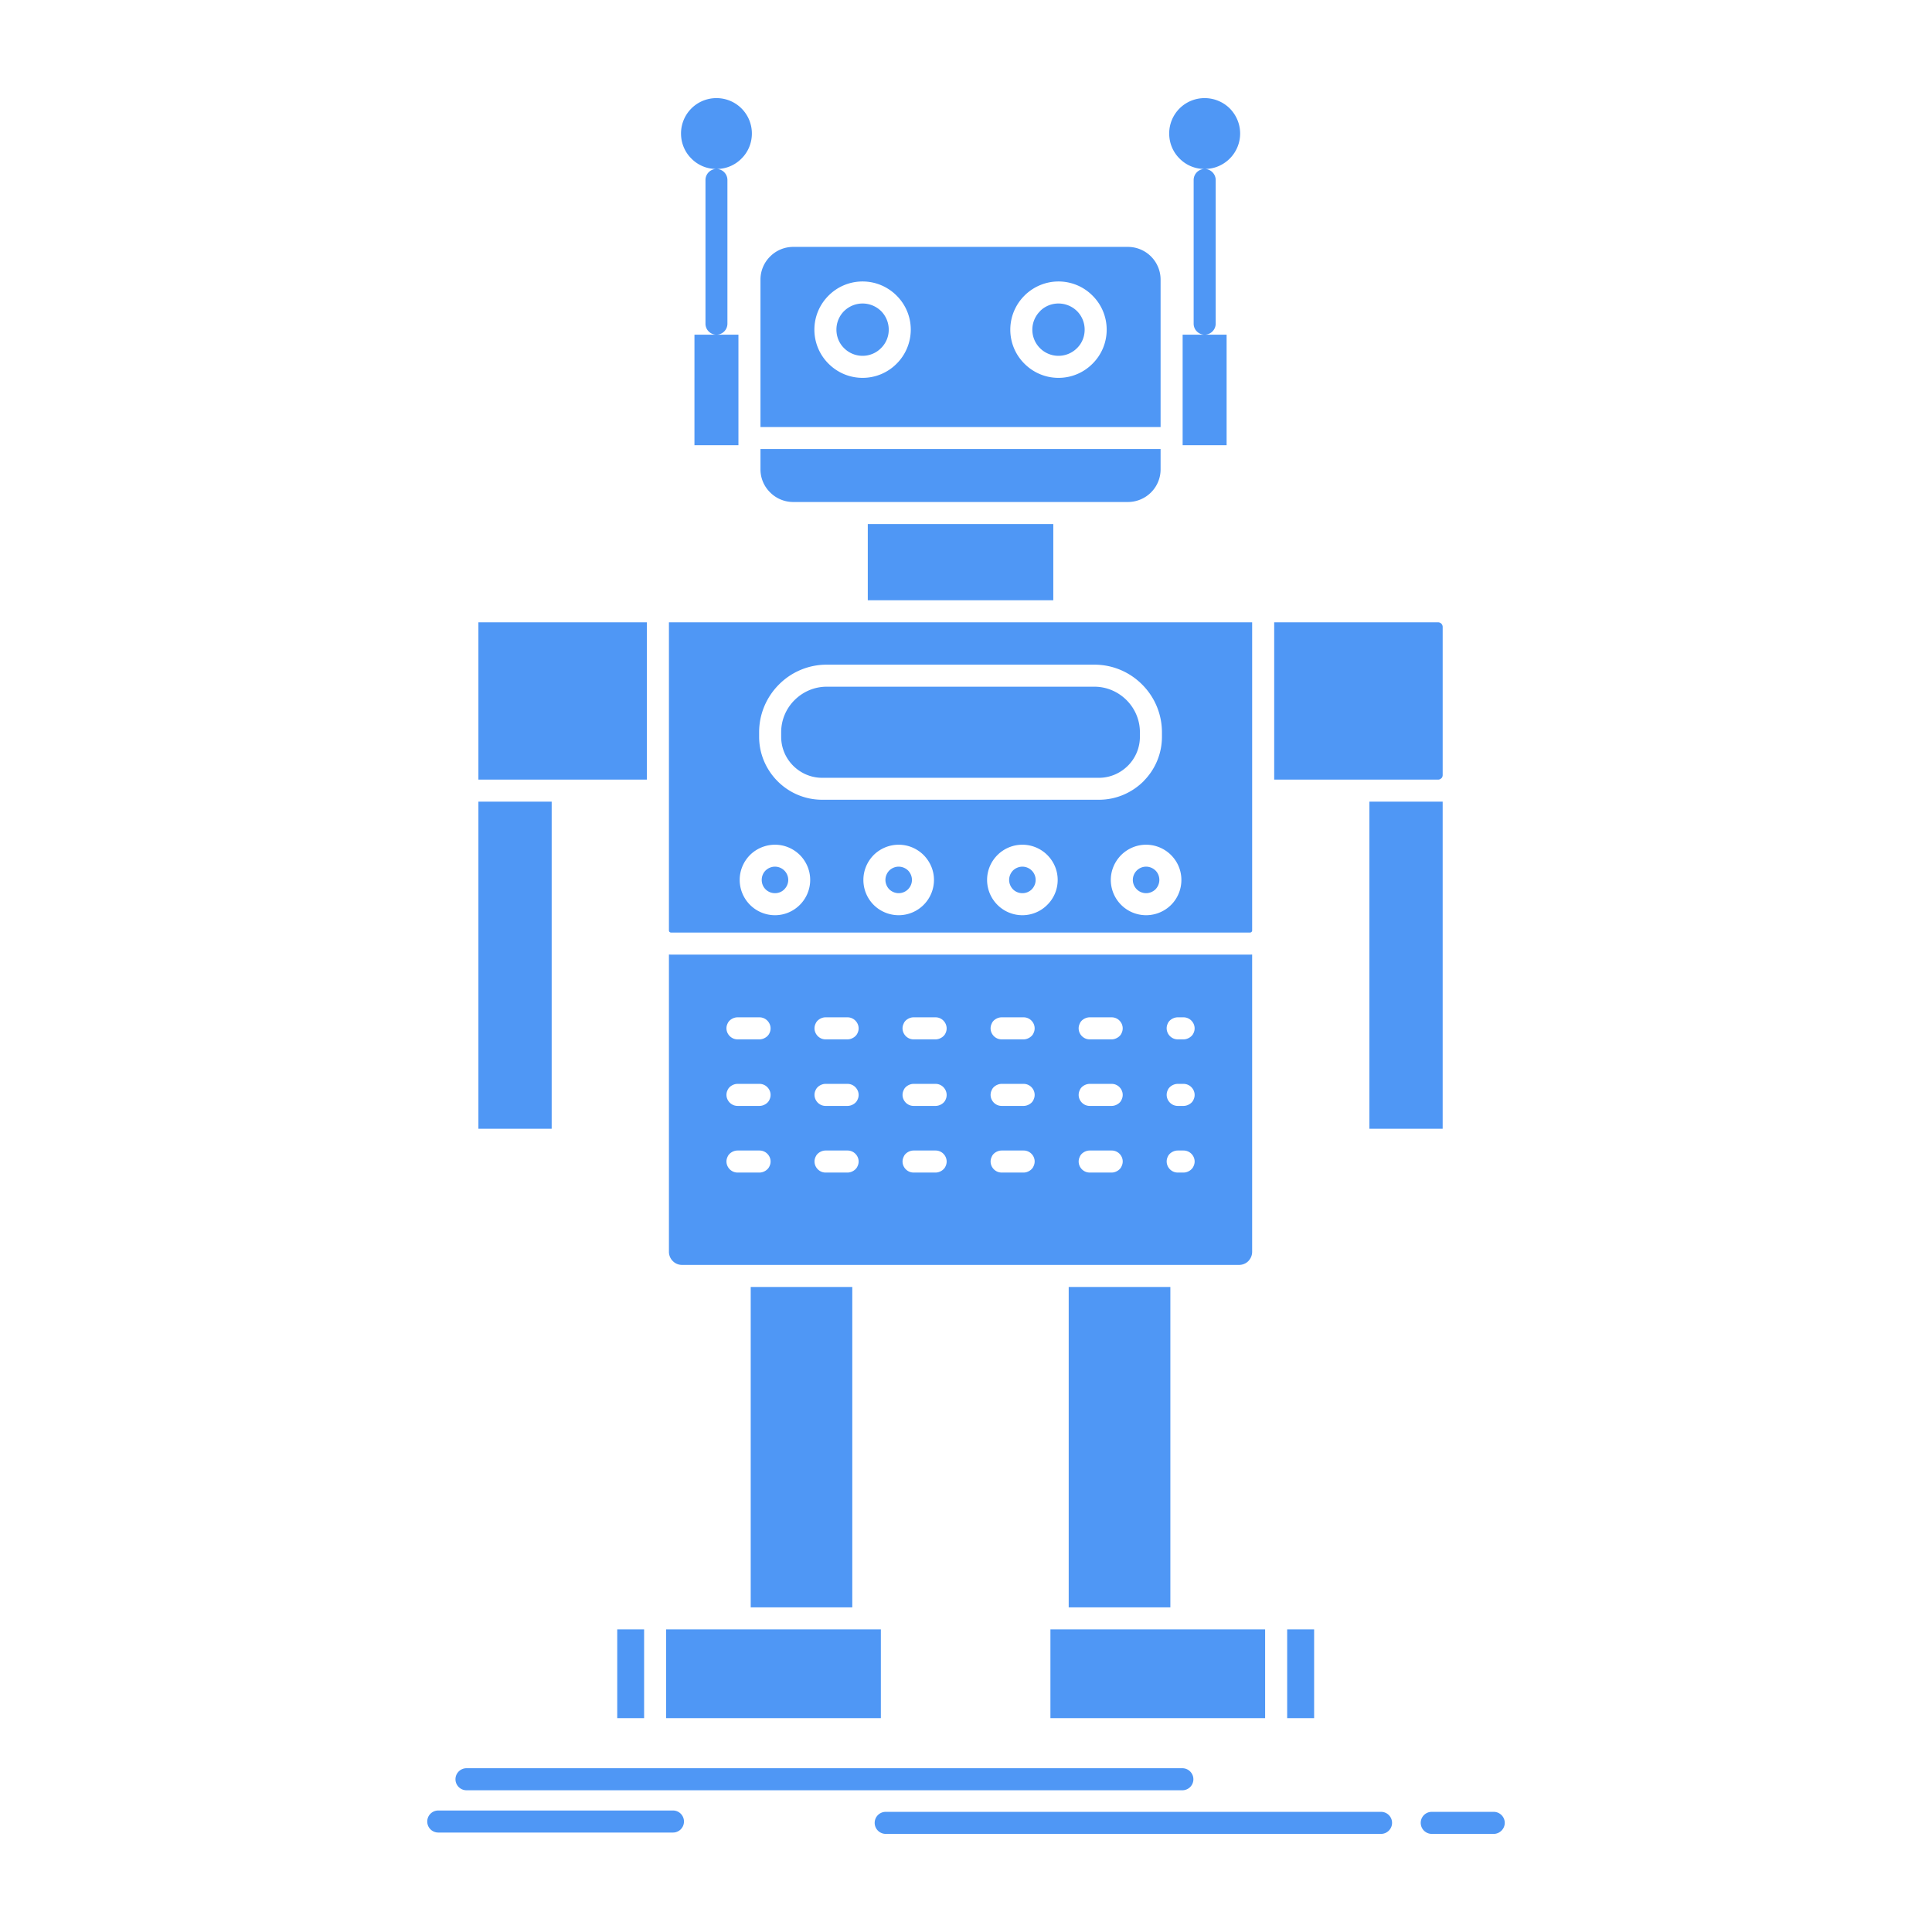 <svg viewBox="0 0 512 512" xml:space="preserve" xmlns="http://www.w3.org/2000/svg" enable-background="new 0 0 512 512"><path d="M337.672 164.916v41.686H381.159c.31 0 .593-.143.808-.356l.095-.071a1.29 1.29 0 0 0 .261-.783v-39.24c0-.355-.142-.664-.355-.877a1.235 1.235 0 0 0-.879-.357h-43.417zm-166.239 41.686v-41.686h-44.651v41.686H171.433zm54.431 134.452h-26.917v84.911h26.917v-84.911zm84.294 0h-26.942v84.911h26.942v-84.911zm2.99 90.751H278.373v23.524h56.899v-23.524h-22.124zM177.273 246.576c0 .166.07.309.165.403.12.095.262.166.428.166h153.372a.682.682 0 0 0 .427-.166.572.572 0 0 0 .167-.403v-81.66H177.273v81.66zm154.559 6.385-.594.024H177.866l-.593-.024v78.787a3.49 3.49 0 0 0 1.02 2.445 3.39 3.39 0 0 0 2.446 1.021H328.365c.95 0 1.827-.381 2.445-.998.617-.641 1.021-1.495 1.021-2.469v-78.786zm-40.594-41.019h-73.374a16.636 16.636 0 0 1-11.773-4.89c-3.039-3.039-4.915-7.217-4.915-11.799v-1.211c0-4.914 2.018-9.4 5.247-12.629a17.793 17.793 0 0 1 12.652-5.27h70.954c4.938 0 9.425 2.018 12.653 5.27a17.864 17.864 0 0 1 5.245 12.629v1.211a16.61 16.61 0 0 1-4.747 11.632l-.142.167c-3.04 3.014-7.218 4.89-11.8 4.89zm-73.374-5.816h73.374c2.968 0 5.698-1.234 7.669-3.204l.142-.143a10.825 10.825 0 0 0 3.038-7.525v-1.211c0-3.299-1.354-6.314-3.536-8.498-2.185-2.184-5.199-3.561-8.522-3.561h-70.954c-3.323 0-6.338 1.377-8.521 3.561a12.005 12.005 0 0 0-3.538 8.498v1.211c0 2.967 1.211 5.697 3.182 7.668 1.97 1.97 4.699 3.204 7.666 3.204zm12.108-47.049h49.161v-20.201h-49.161v20.201zm77.598-45.909V74.095a8.67 8.67 0 0 0-8.663-8.665h-88.709a8.62 8.62 0 0 0-6.102 2.541 8.591 8.591 0 0 0-2.563 6.124v39.073H307.57zm-80.59 19.868H298.907a8.672 8.672 0 0 0 6.124-2.54 8.615 8.615 0 0 0 2.539-6.1v-5.39H201.533v5.39c0 2.373.974 4.533 2.563 6.1a8.615 8.615 0 0 0 6.102 2.54h16.782zm6.528-50.586c-1.258-1.233-2.99-2.018-4.914-2.018s-3.655.784-4.913 2.018a6.907 6.907 0 0 0-2.018 4.915c0 1.922.76 3.654 2.018 4.889a6.919 6.919 0 0 0 4.913 2.042 6.87 6.87 0 0 0 4.891-2.042 6.826 6.826 0 0 0 2.041-4.889 7.008 7.008 0 0 0-2.018-4.915zm-4.914-7.856c3.513 0 6.694 1.424 9.021 3.75l.022.023a12.689 12.689 0 0 1 3.727 8.998 12.76 12.76 0 0 1-3.75 9.02 12.668 12.668 0 0 1-9.021 3.751c-3.513 0-6.694-1.425-9.021-3.751l-.023-.023a12.688 12.688 0 0 1-3.727-8.996c0-3.514 1.425-6.695 3.75-9.021l.024-.023a12.687 12.687 0 0 1 8.998-3.728zm56.83 7.856a7.014 7.014 0 0 0-4.914-2.018 6.851 6.851 0 0 0-4.772 1.899l-.117.143a6.907 6.907 0 0 0-.025 9.78 6.925 6.925 0 0 0 4.915 2.042 6.925 6.925 0 0 0 4.914-2.042c1.258-1.234 2.018-2.967 2.018-4.889a6.916 6.916 0 0 0-2.019-4.915zm-4.914-7.856a12.66 12.66 0 0 1 9.02 3.75l.024.023a12.685 12.685 0 0 1 3.728 8.998c0 3.512-1.425 6.717-3.752 9.02a12.66 12.66 0 0 1-9.02 3.751c-3.515 0-6.694-1.425-9.021-3.751l-.024-.023a12.683 12.683 0 0 1-3.726-8.996c0-3.514 1.447-6.719 3.75-9.021l.214-.213c2.302-2.186 5.411-3.538 8.807-3.538zM381.182 212.44H362.904v86.692h19.418V212.44h-1.14zm-234.982 0h-19.418v86.692H146.2V212.44zm194.912 219.365v23.524h7.146v-23.524h-7.146zm-164.576 0v23.524h56.901v-23.524h-56.901zm-5.84 23.524v-23.524h-7.121v23.524h7.121zm135.521-224.634c-.64-.617-1.518-1.021-2.491-1.021s-1.852.404-2.469 1.021c-.641.641-1.044 1.52-1.044 2.492s.403 1.852 1.044 2.492c.617.617 1.495 1.021 2.469 1.021s1.852-.404 2.491-1.021c.618-.641 1.021-1.52 1.021-2.492s-.379-1.851-1.021-2.492zm-2.491-6.836a9.34 9.34 0 0 1 6.6 2.729c1.71 1.709 2.753 4.035 2.753 6.599a9.339 9.339 0 0 1-2.73 6.623 9.386 9.386 0 0 1-6.622 2.73 9.34 9.34 0 0 1-6.6-2.73 9.368 9.368 0 0 1-2.753-6.623c0-2.563 1.068-4.89 2.753-6.599 1.708-1.685 4.035-2.729 6.599-2.729zm-30.291 6.86a3.516 3.516 0 0 0-2.491-1.045 3.6 3.6 0 0 0-2.493 1.021c-.616.641-1.02 1.52-1.02 2.492s.403 1.852 1.02 2.492a3.5 3.5 0 0 0 2.493 1.021c.972 0 1.852-.381 2.491-1.021.618-.641 1.021-1.52 1.021-2.492s-.403-1.851-1.021-2.468zm-2.492-6.86a9.34 9.34 0 0 1 6.6 2.729c1.709 1.709 2.753 4.035 2.753 6.599a9.257 9.257 0 0 1-2.753 6.6c-1.687 1.709-4.036 2.754-6.6 2.754s-4.913-1.045-6.6-2.73a9.351 9.351 0 0 1-2.753-6.623c0-2.563 1.044-4.89 2.753-6.599a9.336 9.336 0 0 1 6.6-2.73zm-30.29 6.836a3.599 3.599 0 0 0-2.492-1.021c-.974 0-1.851.404-2.493 1.021-.616.641-1.02 1.52-1.02 2.492s.403 1.852 1.02 2.492a3.603 3.603 0 0 0 2.493 1.021c.972 0 1.852-.404 2.469-1.021.64-.641 1.044-1.52 1.044-2.492s-.403-1.851-1.021-2.492zm-2.492-6.836c2.564 0 4.891 1.044 6.6 2.729 1.685 1.709 2.753 4.035 2.753 6.599a9.37 9.37 0 0 1-2.753 6.623 9.332 9.332 0 0 1-6.6 2.73 9.392 9.392 0 0 1-6.624-2.73 9.348 9.348 0 0 1-2.729-6.623c0-2.563 1.044-4.89 2.729-6.599a9.435 9.435 0 0 1 6.624-2.729zm-30.29 6.86a3.517 3.517 0 0 0-2.492-1.045c-.974 0-1.851.404-2.494 1.021-.64.641-1.019 1.52-1.019 2.492s.379 1.852 1.019 2.492a3.502 3.502 0 0 0 2.494 1.021c.972 0 1.852-.381 2.469-1.021.64-.641 1.044-1.52 1.044-2.492s-.404-1.851-1.021-2.468zm16.735 44.722c1.116 0 2.255-.736 2.635-1.638.974-1.946-.523-4.202-2.635-4.202h-5.84c-1.092 0-2.23.713-2.611 1.639-.972 1.946.523 4.201 2.611 4.201h5.84zm23.334 0c1.116 0 2.255-.736 2.636-1.638.949-1.946-.523-4.202-2.636-4.202h-5.84c-1.091 0-2.255.713-2.611 1.639-.972 1.946.498 4.201 2.611 4.201h5.84zm23.334 0c1.092 0 2.255-.736 2.611-1.638.974-1.946-.498-4.202-2.611-4.202h-5.839c-1.092 0-2.255.713-2.611 1.639-.973 1.946.498 4.201 2.611 4.201h5.839zm23.335 0c1.092 0 2.255-.736 2.611-1.638.974-1.946-.498-4.202-2.611-4.202h-5.84c-1.091 0-2.255.713-2.61 1.639-.973 1.946.498 4.201 2.61 4.201h5.84zm19.039 0c1.115 0 2.256-.736 2.635-1.638.974-1.946-.521-4.202-2.635-4.202h-1.544c-1.116 0-2.255.713-2.634 1.639-.949 1.946.521 4.201 2.634 4.201h1.544zm-118.192-5.839c-1.116 0-2.255.713-2.636 1.639-.972 1.946.523 4.201 2.636 4.201h5.815c1.116 0 2.257-.736 2.636-1.638.974-1.946-.523-4.202-2.636-4.202h-5.815zm29.15 23.476c1.116 0 2.255-.711 2.635-1.637.974-1.947-.523-4.202-2.635-4.202h-5.84c-1.092 0-2.23.712-2.611 1.638-.972 1.947.523 4.201 2.611 4.201h5.84zm23.334 0c1.116 0 2.255-.711 2.636-1.637.949-1.947-.523-4.202-2.636-4.202h-5.84c-1.091 0-2.255.712-2.611 1.638-.972 1.947.498 4.201 2.611 4.201h5.84zm23.334 0c1.092 0 2.255-.711 2.611-1.637.974-1.947-.498-4.202-2.611-4.202h-5.839c-1.092 0-2.255.712-2.611 1.638-.973 1.947.498 4.201 2.611 4.201h5.839zm23.335 0c1.092 0 2.255-.711 2.611-1.637.974-1.947-.498-4.202-2.611-4.202h-5.84c-1.091 0-2.255.712-2.61 1.638-.973 1.947.498 4.201 2.61 4.201h5.84zm19.039 0c1.115 0 2.256-.711 2.635-1.637.974-1.947-.521-4.202-2.635-4.202h-1.544c-1.116 0-2.255.712-2.634 1.638-.949 1.947.521 4.201 2.634 4.201h1.544zm-118.192-5.839c-1.116 0-2.255.712-2.636 1.638-.972 1.947.523 4.201 2.636 4.201h5.815c1.116 0 2.257-.711 2.636-1.637.974-1.947-.523-4.202-2.636-4.202h-5.815zm29.15 23.501c1.116 0 2.255-.736 2.635-1.662.974-1.946-.523-4.178-2.635-4.178h-5.84c-1.092 0-2.23.712-2.611 1.639-.972 1.945.523 4.201 2.611 4.201h5.84zm23.334 0c1.116 0 2.255-.736 2.636-1.662.949-1.946-.523-4.178-2.636-4.178h-5.84c-1.091 0-2.255.712-2.611 1.639-.972 1.945.498 4.201 2.611 4.201h5.84zm23.334 0c1.092 0 2.255-.736 2.611-1.662.974-1.946-.498-4.178-2.611-4.178h-5.839c-1.092 0-2.255.712-2.611 1.639-.973 1.945.498 4.201 2.611 4.201h5.839zm23.335 0c1.092 0 2.255-.736 2.611-1.662.974-1.946-.498-4.178-2.611-4.178h-5.84c-1.091 0-2.255.712-2.61 1.639-.973 1.945.498 4.201 2.61 4.201h5.84zm19.039 0c1.115 0 2.256-.736 2.635-1.662.974-1.946-.521-4.178-2.635-4.178h-1.544c-1.116 0-2.255.712-2.634 1.639-.949 1.945.521 4.201 2.634 4.201h1.544zm-118.192-5.84c-1.116 0-2.255.712-2.636 1.639-.972 1.945.523 4.201 2.636 4.201h5.815c1.116 0 2.257-.736 2.636-1.662.974-1.946-.523-4.178-2.636-4.178h-5.815zM322.17 85.773c0 1.592-1.281 2.873-2.848 2.92h5.743v29.293H313.41V88.693h5.77a2.918 2.918 0 0 1-2.85-2.92V47.697a2.935 2.935 0 0 1 2.85-2.92h-.049a9.232 9.232 0 0 1-6.527-2.753c-1.709-1.686-2.754-4.036-2.754-6.646a9.358 9.358 0 0 1 9.4-9.375 9.441 9.441 0 0 1 6.646 2.729c1.686 1.709 2.754 4.06 2.754 6.646 0 2.61-1.068 4.961-2.754 6.646s-3.988 2.729-6.527 2.753h-.047c1.566.048 2.848 1.354 2.848 2.92v38.076zm-129.397 0a2.913 2.913 0 0 1-2.824 2.92h5.744v29.293h-11.655V88.693h5.745a2.913 2.913 0 0 1-2.825-2.92V47.697a2.931 2.931 0 0 1 2.825-2.92h-.047a9.223 9.223 0 0 1-6.505-2.753c-1.709-1.686-2.753-4.036-2.753-6.646a9.362 9.362 0 0 1 9.4-9.375 9.346 9.346 0 0 1 6.623 2.729 9.367 9.367 0 0 1 2.753 6.646c0 2.61-1.044 4.961-2.753 6.646a9.226 9.226 0 0 1-6.503 2.753h-.048a2.932 2.932 0 0 1 2.824 2.92v38.076zm-69.148 388.665a2.918 2.918 0 0 1-2.92-2.92c0-1.59 1.306-2.92 2.92-2.92H313.34c1.614 0 2.92 1.33 2.92 2.92a2.918 2.918 0 0 1-2.92 2.92H123.625zm111.093 11.561a2.934 2.934 0 0 1-2.92-2.92 2.918 2.918 0 0 1 2.92-2.92h131.273a2.92 2.92 0 0 1 2.92 2.92c0 1.59-1.308 2.92-2.92 2.92H234.718zm144.708 0a2.934 2.934 0 0 1-2.92-2.92 2.918 2.918 0 0 1 2.92-2.92h16.428c1.59 0 2.92 1.306 2.92 2.92 0 1.59-1.33 2.92-2.92 2.92h-16.428zm-263.28-.356c-1.614 0-2.92-1.306-2.92-2.92s1.306-2.92 2.92-2.92h62.218c1.59 0 2.895 1.306 2.895 2.92s-1.305 2.92-2.895 2.92h-62.218zm89.233-261.784c2.564 0 4.889 1.044 6.598 2.729 1.686 1.709 2.73 4.035 2.73 6.599a9.332 9.332 0 0 1-2.73 6.6c-1.709 1.709-4.034 2.754-6.598 2.754a9.337 9.337 0 0 1-6.6-2.73 9.351 9.351 0 0 1-2.753-6.623c0-2.563 1.044-4.89 2.729-6.599a9.43 9.43 0 0 1 6.624-2.73z" fill-rule="evenodd" clip-rule="evenodd" fill="#4f97f5" class="fill-000000"></path></svg>